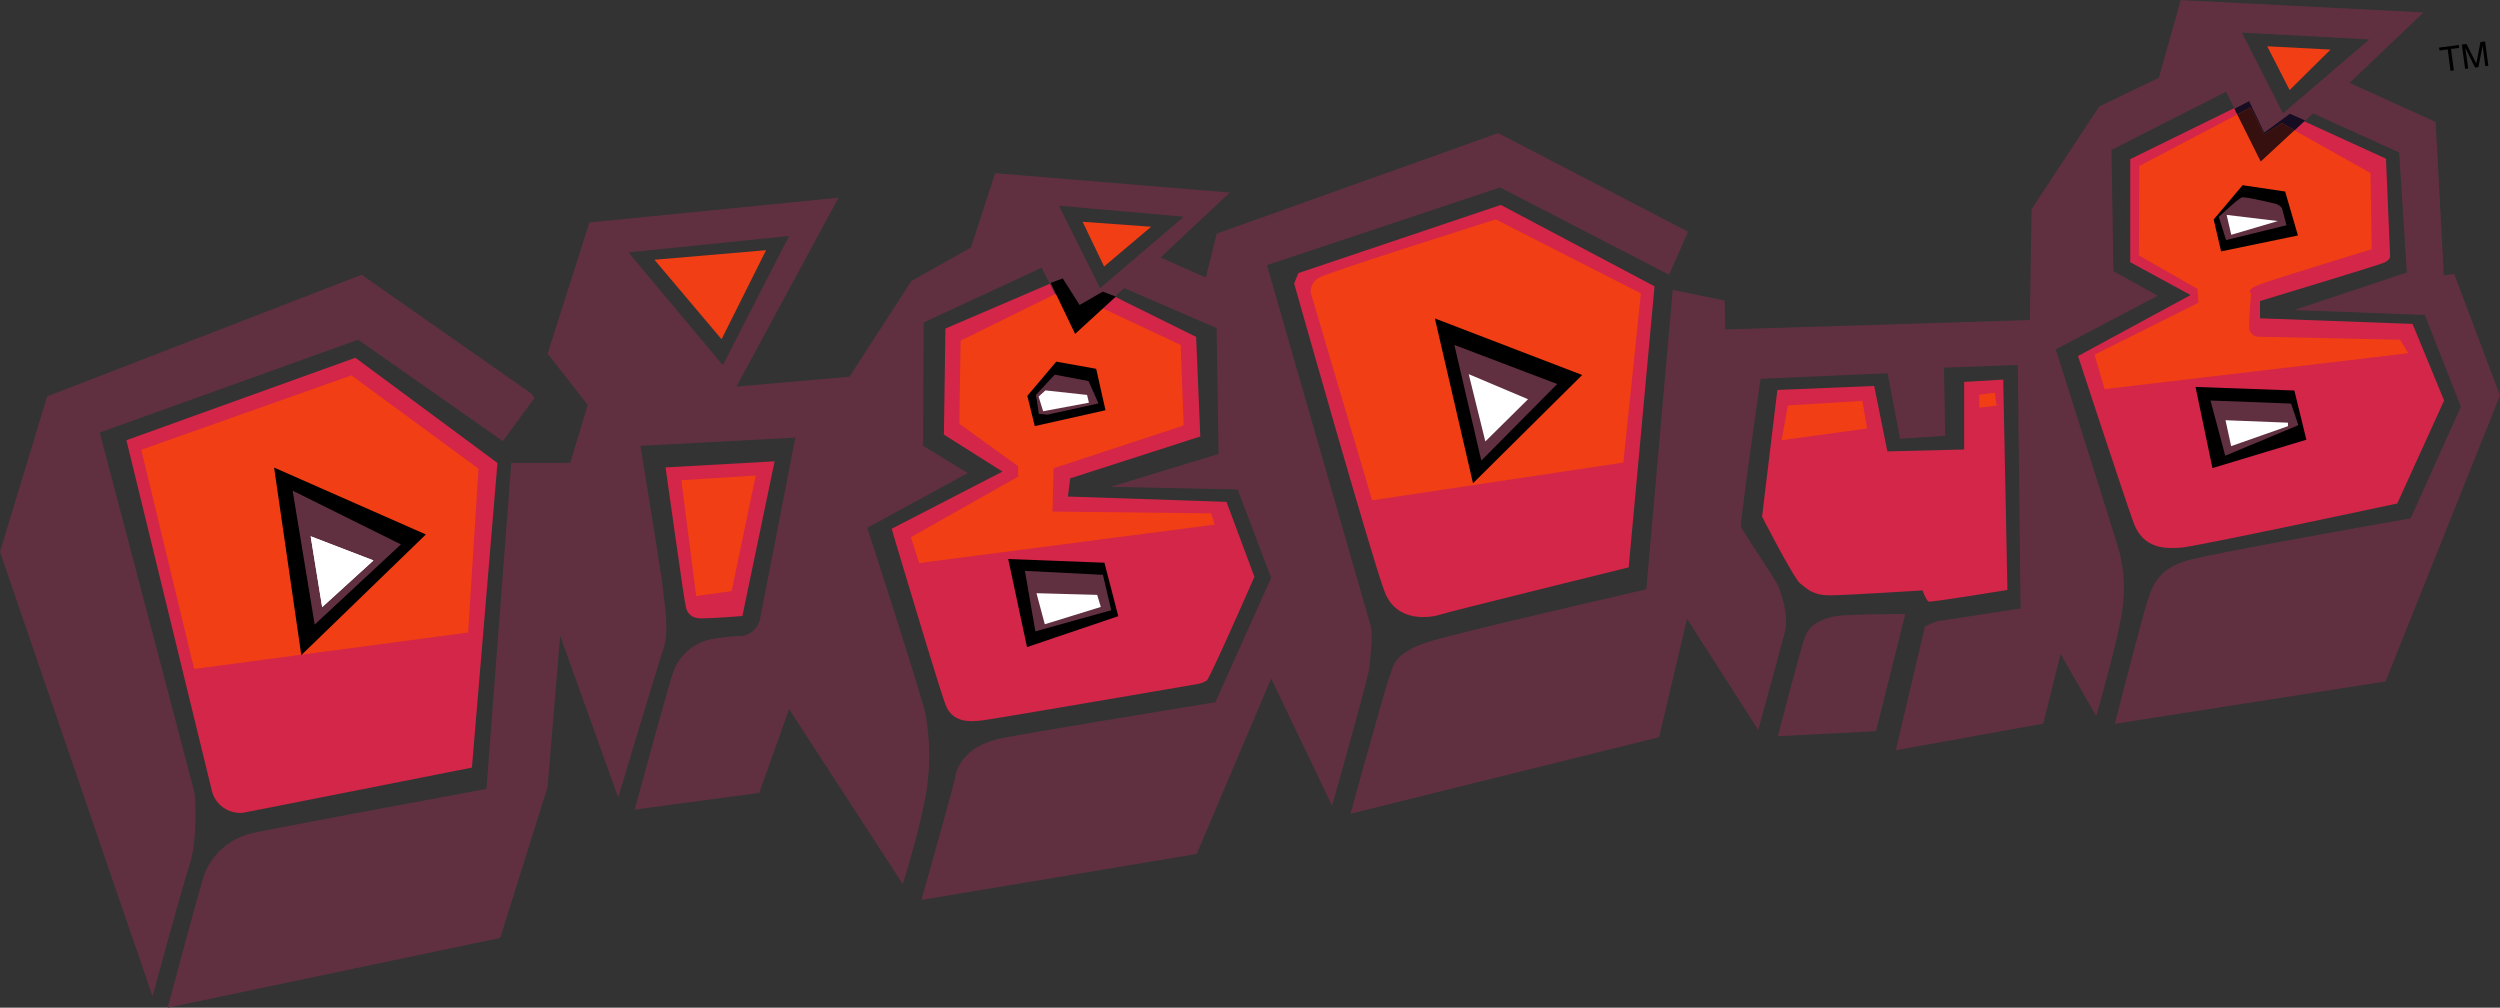 <svg id="Layer_1" data-name="Layer 1" xmlns="http://www.w3.org/2000/svg" viewBox="0 0 447.74 180.47"><rect x="0" y="0" width="447.74" height="180.47" fill="#333333" stroke="none"/><defs><style>.cls-1{fill:#603041;}.cls-2{fill:#d32648;}.cls-3{fill:#f13e14;}.cls-4{fill:#fff;}.cls-5{fill:#300c16;}.cls-6{fill:#160d22;}.cls-7{fill:#35100e;}</style></defs><title>dig-dug</title><path id="_Path_" data-name="&lt;Path&gt;" class="cls-1" d="M111.41,86.42l-5.67,7.74L79.81,76,33.54,92.62s16.72,63.44,16.95,64.47.55,8.68-.83,12.84S43,193.6,43,193.6L15.68,114l8.45-27.85L80.45,64.37,110.78,85.6l.63.82Z" transform="translate(-15.68 -15.16)"/><path id="_Path_2" data-name="&lt;Path&gt;" class="cls-2" d="M229.9,75.5l.75,17.83-23.3,7.5-.41,3.26,28.4.95,5,13.42s-7.93,18.12-8.55,18.59a4.87,4.87,0,0,1-1.85.65s-36.66,6.32-38.52,6.5-5.11.55-6.4-2.85-9.65-31.49-9.65-31.49l19.85-10.24L184.73,93,185,74l21-9s2.25,4.77,3,4.76,3.68-2.38,4.15-2.39A24.46,24.46,0,0,1,216.77,69L229.9,75.5Z" transform="translate(-15.68 -15.16)"/><path id="_Path_3" data-name="&lt;Path&gt;" class="cls-2" d="M426.27,35.93,443,43.58l.74,17.52s0,.62-1.07,1.1-22.23,6.87-22.23,6.87l0,3.1,27.32,1,5.65,13.72-8.39,18.44s-36,7.71-38.65,7.9-6.82.42-8.6-4.52-9.93-29.78-9.93-29.78L408,68l-10.8-5.88,0-18.46,21.24-10.42s2.1,5.4,2.72,5.39,5.08-2.72,5.08-2.72" transform="translate(-15.68 -15.16)"/><path id="_Path_4" data-name="&lt;Path&gt;" class="cls-1" d="M351.65,146.11l-17.57.9s4.09-15.78,4.89-17.86,2.85-3.15,5.32-3.6,12.61-.41,12.61-.41Z" transform="translate(-15.68 -15.16)"/><path id="_Compound_Path_" data-name="&lt;Compound Path&gt;" class="cls-1" d="M45.72,195.63s5.86-22,6.65-24.1a12.08,12.08,0,0,1,8.57-7.17c5.15-1.12,41.86-7.9,41.86-7.9l4.45-58.39,10.55,0,3.14-10.39-7.18-9.19L121.25,55l44.6-4.43L147.57,84.4l20.24-1.77,11.1-17.14,10.66-6,4.34-13.31,42,3.47L223.52,61.28l8.12,3.59L233.59,57,284,39l34,17.66-3.39,7.71L284.34,48.73l-41.76,13.9s18.17,63.21,18.6,64.65-.11,6-.29,7.66-6.64,24.51-6.64,24.51l-10.91-22.78L230,168.1l-49.3,8.23s5.88-20.77,6.06-22,1.36-5.61,8.58-7,38-6.39,38-6.39l10-22.29-6-15.83-22.76-.47,19.35-5.89-.36-22.54L217,66.76,208.23,75l-6-11.9L181.1,72.91,181,95,189,99.88l-18,9.8s10.22,31.48,10.46,33.55a41.51,41.51,0,0,1,0,14.48c-1.34,7.05-4.09,15.78-4.09,15.78L157,142.16l-5.35,15-22.29,3s5.86-21.6,6.85-24.51a9.1,9.1,0,0,1,7.56-6.12,38.86,38.86,0,0,1,5-.49,3.92,3.92,0,0,0,3.05-3.15c.38-1.87,6.31-32.36,6.31-32.36L130.37,95s4.12,25.17,4.14,26.41,1.14,6.6,0,9.93S126.4,158,126.4,158L116,129l-2.26,27.13-8.47,27L45.72,195.63m82.5-135.27,16.92,20.21L157,57.42l-28.8,2.94M205.33,52l7.37,14.77,15-12.8Z" transform="translate(-15.68 -15.16)"/><path id="_Compound_Path_2" data-name="&lt;Compound Path&gt;" class="cls-1" d="M257.57,160.84s6.45-23.47,7.05-24.72.14-4.14,8-6.33,37.91-9.08,37.91-9.08l4.73-53.64L324.57,69l.08,5.17,54.57-1.69.31-19.86,12.12-18.39,10.67-5.13,3.92-13.92,43.47,2.21L436.47,30l15.42,7,1.47,27.48,1.86-.24L463.41,86l-20.49,51.2-48.48,7.59s5.06-19.73,5.86-22,1.56-5.81,7.54-7.36S447.42,108,447.42,108l9-20-6.47-16.44-23.38-.87,20.16-6.73-1.37-21.49-15.42-7-9.38,8.63-6.2-12.52L393.84,42l.34,21.71,7.93,4.42-18.26,9.6s10.89,34.37,11.33,36a26.39,26.39,0,0,1,.58,10.75c-.74,5.39-4.66,18.89-4.66,18.89l-6.38-11.07-3.11,12.46-26.4,4.76,5.23-22.21,2.05-.86,15.06-2.31-.48-43.63L363.85,81l.19,12.2-8.06.54L353.73,82l-22.74,1s-3.73,25.91-3.51,26.53,6.57,10,6.79,10.85,1.94,4.73,1,8.26-4.69,17.24-4.69,17.24L317.82,126l-5,21.18-55.21,13.7M417.19,21l7.36,14.46L440,22.22,417.19,21" transform="translate(-15.68 -15.16)"/><polygon id="_Path_5" data-name="&lt;Path&gt;" class="cls-3" points="417.39 8.88 410.06 16.13 406.05 8.29 417.39 8.88"/><polygon id="_Path_6" data-name="&lt;Path&gt;" class="cls-3" points="206.16 40.61 197.74 47.73 193.89 39.72 206.16 40.61"/><polygon id="_Path_7" data-name="&lt;Path&gt;" class="cls-3" points="137.2 44.81 129.23 60.76 117.21 46.52 137.2 44.81"/><path id="_Path_8" data-name="&lt;Path&gt;" class="cls-2" d="M134.88,98.87s3.32,23.68,3.48,24.14,0,2.95,3,2.9,7.28-.43,7.28-.43l5.77-27.7Z" transform="translate(-15.68 -15.16)"/><polygon id="_Path_9" data-name="&lt;Path&gt;" class="cls-3" points="135.35 85.17 122.03 86 124.68 106.74 131.03 105.87 135.35 85.17"/><path id="_Path_10" data-name="&lt;Path&gt;" class="cls-2" d="M104.77,98.11l-4.57,54.52s-39.12,7.75-41,8.09a5.22,5.22,0,0,1-5.65-4.25L38.32,94l41-14.77,25.43,18.83Z" transform="translate(-15.68 -15.16)"/><path id="_Path_11" data-name="&lt;Path&gt;" class="cls-2" d="M312,66.44l-4.63,50.33s-32.45,8-33.68,8.44-7.73,1.83-10-4-16.23-55.27-16.23-55.27l.75-1.87,36.26-12.21Z" transform="translate(-15.68 -15.16)"/><path id="_Path_12" data-name="&lt;Path&gt;" class="cls-2" d="M351.34,84.28,334,85l-2.74,22.69s5.76,11.23,6.86,12,2.05,2.14,5.46,2.09S360,120.9,360,120.9s.65,1.85,1.12,2,14.08-2.08,14.08-2.08l-.75-37.68-7,.42,0,12.1L353.7,96Z" transform="translate(-15.68 -15.16)"/><polygon id="_Path_13" data-name="&lt;Path&gt;" class="cls-3" points="83.84 113.28 34.77 119.8 25.3 80.55 62.94 67.23 85.7 83.94 83.84 113.28"/><polygon id="_Path_14" data-name="&lt;Path&gt;" class="cls-3" points="217.55 93.95 164.61 100.84 163.14 96.21 182.36 85.35 182.33 83.49 171.81 75.9 172.04 61.01 188.97 52.67 193.68 56.01 197.39 55.18 211.46 61.78 211.99 76.2 188.69 83.86 188.51 91.62 216.9 91.94 217.55 93.95"/><path id="_Path_15" data-name="&lt;Path&gt;" class="cls-3" d="M306.42,98l-45,6.76-11-37.21a2.86,2.86,0,0,1,1.51-2.66c1.69-1,31.63-10.43,31.63-10.43l26,13.24Z" transform="translate(-15.68 -15.16)"/><polygon id="_Path_16" data-name="&lt;Path&gt;" class="cls-3" points="357.59 72.65 354.5 73.01 354.46 70.68 357.25 70.33 357.59 72.65"/><polygon id="_Path_17" data-name="&lt;Path&gt;" class="cls-3" points="334.39 76.74 319.07 78.84 320.21 72.62 333.54 71.79 334.39 76.74"/><path id="_Path_18" data-name="&lt;Path&gt;" class="cls-3" d="M418.75,34.4,398.8,44.9l-.06,16,10.49,6,.19,2.48-18.62,9.29,1.8,6.18L447,78.42,445.52,76l-25.29-.53a1.72,1.72,0,0,1-1.74-1.83c0-1.86.37-5.9.37-5.9s-1.1-.6,1.37-1.57,20.22-6.37,20.22-6.37l-.22-13.65-15.86-8.9-3.17,2-2.46-4.82" transform="translate(-15.68 -15.16)"/><polygon id="_Path_19" data-name="&lt;Path&gt;" points="76.27 95.72 53.96 117.33 49.09 83.74 76.27 95.72"/><polygon id="_Path_20" data-name="&lt;Path&gt;" points="180.57 100.12 183.93 115.89 200.28 110.35 197.8 100.78 180.57 100.12"/><polygon id="_Path_21" data-name="&lt;Path&gt;" points="197.99 73.47 185.32 76.31 183.99 70.9 189.17 64.77 196.32 66.05 197.99 73.47"/><polygon id="_Path_22" data-name="&lt;Path&gt;" points="199.84 53.12 192.55 59.8 188.17 50.67 190.33 49.86 193.35 54.62 197.5 52.23 199.84 53.12"/><polygon id="_Path_23" data-name="&lt;Path&gt;" points="256.98 57.03 263.81 86.55 283.36 67.16 256.98 57.03"/><polygon id="_Path_24" data-name="&lt;Path&gt;" points="393.21 69.3 396.24 83.83 413.06 78.75 410.91 69.94 393.21 69.3"/><polygon id="_Path_25" data-name="&lt;Path&gt;" points="411.55 42.17 397.79 45.02 396.46 39.31 401.64 33.17 409.26 34.3 411.55 42.17"/><polygon id="_Path_26" data-name="&lt;Path&gt;" class="cls-1" points="71.8 97.5 56.36 111.86 52.41 87.88 71.8 97.5"/><polygon id="_Path_27" data-name="&lt;Path&gt;" class="cls-1" points="197.53 102.95 183.56 102.24 185.43 113.07 199.02 109.29 197.53 102.95"/><polygon id="_Path_28" data-name="&lt;Path&gt;" class="cls-1" points="196.73 72.25 187.61 74.26 186.06 74.13 185.54 70.72 188.89 67.1 194.96 68.25 196.73 72.25"/><polygon id="_Path_29" data-name="&lt;Path&gt;" class="cls-1" points="278.89 68.78 265.3 82.49 260.47 61.78 278.89 68.78"/><polygon id="_Path_30" data-name="&lt;Path&gt;" class="cls-1" points="410.32 72.28 411.63 76.14 398.53 81.62 395.89 71.73 410.32 72.28"/><path id="_Path_31" data-name="&lt;Path&gt;" class="cls-1" d="M425.18,55.5l-10.82,2.65L413.06,54s3.52-3.31,4.13-3.48,5.44,1,6.07,1.14a2.3,2.3,0,0,1,1.1.76Z" transform="translate(-15.68 -15.16)"/><polygon id="_Path_32" data-name="&lt;Path&gt;" class="cls-4" points="66.88 100.37 57.7 108.73 55.64 96.05 66.88 100.37"/><polygon id="_Path_33" data-name="&lt;Path&gt;" class="cls-4" points="197.15 108.7 187.12 111.8 185.63 106.24 196.5 106.54 197.15 108.7"/><polygon id="_Path_34" data-name="&lt;Path&gt;" class="cls-4" points="195.02 72.12 186.82 73.65 186.01 71.03 187.23 69.92 194.69 70.73 195.02 72.12"/><polygon id="_Path_35" data-name="&lt;Path&gt;" class="cls-4" points="273.66 71.5 266.02 79.06 263.04 67.01 273.66 71.5"/><polygon id="_Path_36" data-name="&lt;Path&gt;" class="cls-4" points="399.59 79.9 398.58 75.26 409.76 75.7 409.77 76.32 399.59 79.9"/><polygon id="_Path_37" data-name="&lt;Path&gt;" class="cls-4" points="407.95 39.59 399.61 42.05 398.78 38.49 407.95 39.59"/><polyline id="_Path_38" data-name="&lt;Path&gt;" class="cls-5" points="400.2 19.48 400.18 19.5 400.68 20.5 400.7 20.49 400.2 19.48"/><polyline id="_Path_39" data-name="&lt;Path&gt;" class="cls-6" points="402.8 18.11 400.2 19.48 400.7 20.49 403.07 19.24 405.53 24.06 408.7 22.05 410.95 23.31 412.83 21.57 410.12 20.37 405.52 23.75 402.8 18.11"/><polyline id="_Path_40" data-name="&lt;Path&gt;" class="cls-7" points="403.07 19.24 400.7 20.49 400.68 20.5 404.88 28.93 410.95 23.31 408.7 22.05 405.53 24.06 403.07 19.24"/><polygon id="_Path_41" data-name="&lt;Path&gt;" points="440.36 8.05 440.43 8.57 438.96 8.77 439.48 12.61 438.88 12.69 438.37 8.85 436.9 9.05 436.83 8.53 440.36 8.05"/><polygon id="_Path_42" data-name="&lt;Path&gt;" points="440.9 7.98 441.74 7.87 443.49 11.38 444.24 7.53 445.07 7.42 445.66 11.78 445.1 11.85 444.63 8.17 443.87 12.02 443.28 12.1 441.53 8.59 442.05 12.26 441.49 12.34 440.9 7.98 440.9 7.98"/><polygon id="_Path_43" data-name="&lt;Path&gt;" class="cls-4" points="66.88 100.37 57.7 108.73 55.64 96.05 66.88 100.37"/></svg>